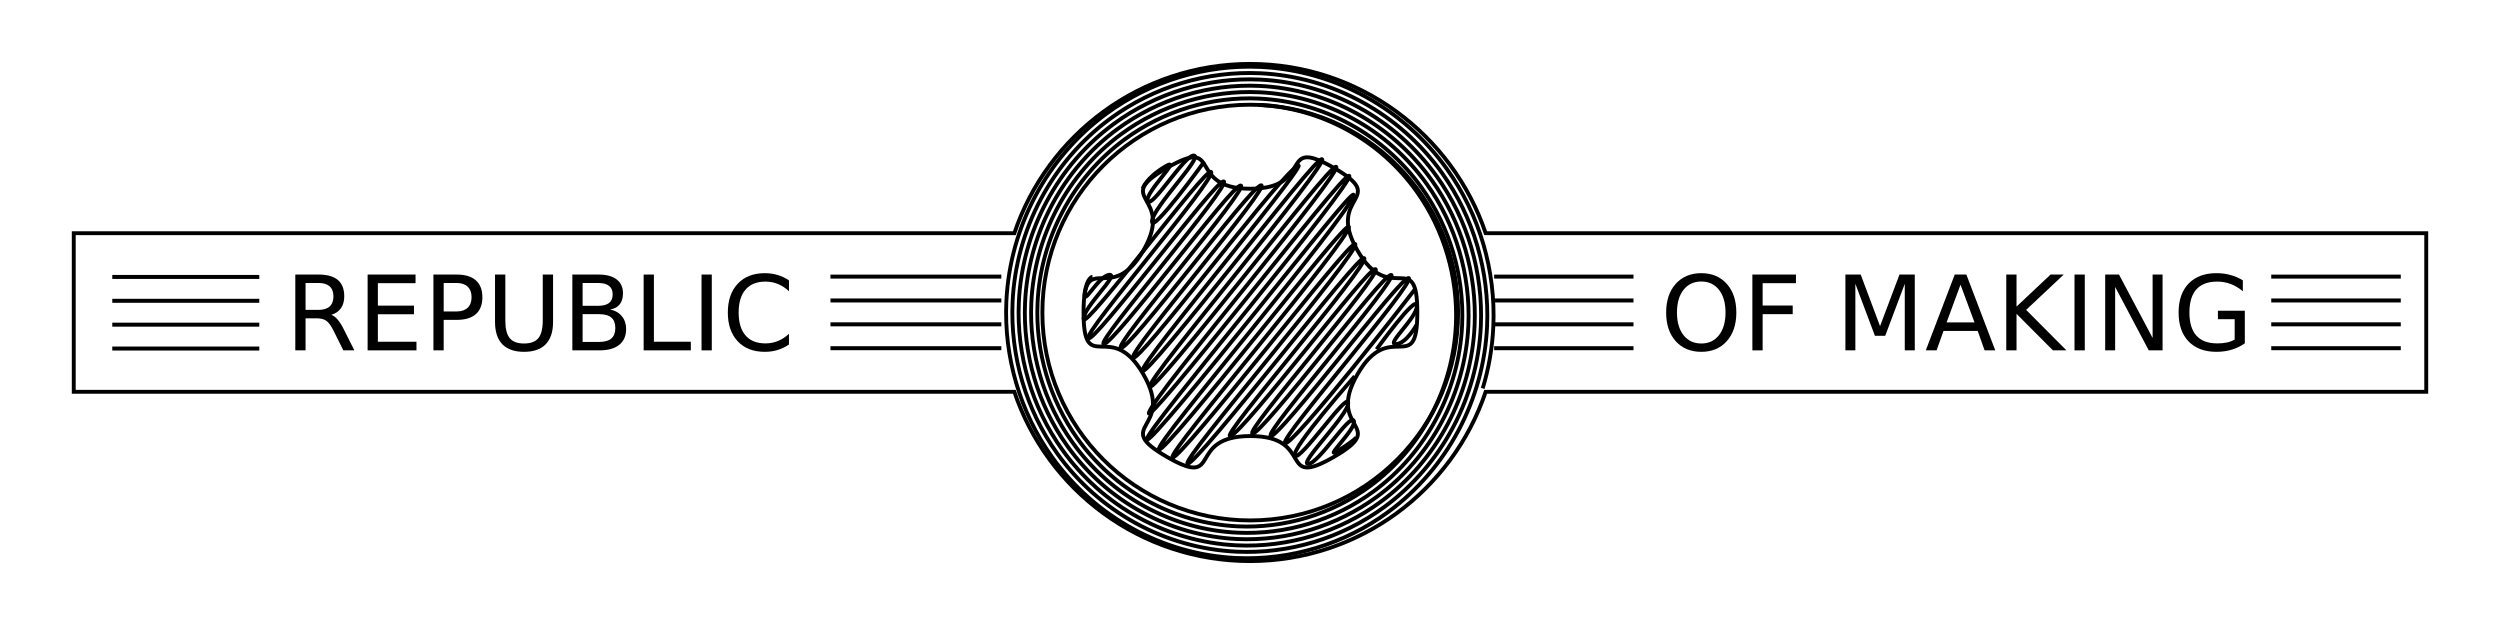 <?xml version="1.0" encoding="UTF-8" standalone="no"?>
<!-- Created with Inkscape (http://www.inkscape.org/) -->

<svg
   xmlns:dc="http://purl.org/dc/elements/1.1/"
   xmlns:cc="http://creativecommons.org/ns#"
   xmlns:rdf="http://www.w3.org/1999/02/22-rdf-syntax-ns#"
   xmlns:svg="http://www.w3.org/2000/svg"
   xmlns="http://www.w3.org/2000/svg"
   xmlns:sodipodi="http://sodipodi.sourceforge.net/DTD/sodipodi-0.dtd"
   xmlns:inkscape="http://www.inkscape.org/namespaces/inkscape"
   width="3200"
   height="800"
   id="svg2"
   version="1.1"
   inkscape:version="0.48.3.1 r9886"
   sodipodi:docname="eggbot-001.svg">
  <sodipodi:namedview
     id="base"
     pagecolor="#ffffff"
     bordercolor="#666666"
     borderopacity="1.0"
     inkscape:pageopacity="0.0"
     inkscape:pageshadow="2"
     inkscape:zoom="0.43301986"
     inkscape:cx="1268.4144"
     inkscape:cy="405.65197"
     inkscape:document-units="px"
     inkscape:current-layer="layer1"
     showgrid="false"
     inkscape:window-width="1600"
     inkscape:window-height="849"
     inkscape:window-x="0"
     inkscape:window-y="26"
     inkscape:window-maximized="1" />
  <defs
     id="defs4">
    <inkscape:path-effect
       effect="sketch"
       id="path-effect5557"
       is_visible="true"
       nbiter_approxstrokes="1"
       strokelength="500"
       strokelength_rdm="0.3;1"
       strokeoverlap="0.3"
       strokeoverlap_rdm="0.3;1"
       ends_tolerance="0.1;1"
       parallel_offset="5;1"
       tremble_size="5;1"
       tremble_frequency="1"
       nbtangents="5"
       tgt_places_rdmness="1;1"
       tgtscale="10"
       tgtlength="100"
       tgtlength_rdm="0.3;1" />
    <inkscape:path-effect
       effect="rough_hatches"
       id="path-effect5362"
       is_visible="true"
       direction="1595.312,-384.219 , 1.632,48.989"
       dist_rdm="0;1"
       growth="0"
       do_bend="true"
       bender="1595.312,-379.219 , 5,0"
       bottom_edge_variation="0;1"
       top_edge_variation="0;1"
       bottom_tgt_variation="0;1"
       top_tgt_variation="0;1"
       scale_bf="2"
       scale_bb="2"
       scale_tf="2"
       scale_tb="2"
       top_smth_variation="0;1"
       bottom_smth_variation="0;1"
       fat_output="false"
       stroke_width_top="1"
       stroke_width_bottom="1"
       front_thickness="1"
       back_thickness="0.25" />
    <inkscape:path-effect
       back_thickness="0.25"
       front_thickness="1"
       stroke_width_bottom="1"
       stroke_width_top="1"
       fat_output="false"
       bottom_smth_variation="0;1"
       top_smth_variation="0;1"
       scale_tb="2"
       scale_tf="2"
       scale_bb="2"
       scale_bf="2"
       top_tgt_variation="0;1"
       bottom_tgt_variation="0;1"
       top_edge_variation="0;1"
       bottom_edge_variation="0;1"
       bender="1581.818,-375.758 , 5,0"
       do_bend="true"
       growth="0"
       dist_rdm="0;1"
       direction="1581.818,-380.758 , 29.744,23.954"
       is_visible="true"
       id="path-effect5019"
       effect="rough_hatches" />
    <inkscape:path-effect
       back_thickness="0.25"
       front_thickness="1"
       stroke_width_bottom="1"
       stroke_width_top="1"
       fat_output="false"
       bottom_smth_variation="0;1"
       top_smth_variation="0;1"
       scale_tb="2"
       scale_tf="2"
       scale_bb="2"
       scale_bf="2"
       top_tgt_variation="0;1"
       bottom_tgt_variation="0;1"
       top_edge_variation="0;1"
       bottom_edge_variation="0;1"
       bender="1581.818,-375.758 , 5,0"
       do_bend="true"
       growth="0"
       dist_rdm="0;1"
       direction="1581.818,-380.758 , 39.06,35.133"
       is_visible="true"
       id="path-effect5019-1"
       effect="rough_hatches" />
    <inkscape:path-effect
       effect="sketch"
       id="path-effect5557-4"
       is_visible="true"
       nbiter_approxstrokes="1"
       strokelength="500"
       strokelength_rdm="0.3;1"
       strokeoverlap="0.3"
       strokeoverlap_rdm="0.3;1"
       ends_tolerance="0.1;1"
       parallel_offset="5;1"
       tremble_size="5;1"
       tremble_frequency="1"
       nbtangents="5"
       tgt_places_rdmness="1;1"
       tgtscale="10"
       tgtlength="100"
       tgtlength_rdm="0.3;1" />
  </defs>
  <g
     transform="translate(0,-252.362)"
     id="layer1"
     inkscape:groupmode="layer"
     inkscape:label="Layer 1">
    <path
       id="path4661"
       transform="translate(0,252.362)"
       d="M 1600 81.812 C 1459.759 81.812 1340.707 172.537 1298.344 298.5 L 94.406 298.5 L 94.406 501.5 L 1298.344 501.5 C 1340.707 627.463 1459.759 718.188 1600 718.188 C 1740.241 718.188 1859.293 627.463 1901.656 501.5 L 3105.594 501.5 L 3105.594 298.5 L 1901.656 298.5 C 1859.293 172.537 1740.241 81.812 1600 81.812 z "
       style="fill:none;stroke:#000000;stroke-width:5;stroke-miterlimit:4;stroke-opacity:1;stroke-dasharray:none" />
    <path
       transform="matrix(1.315,0,0,1.315,-479.539,1146.352)"
       d="m 1686.06,-315.574 c -31.814,55.103 32.081,48.679 -23.022,80.493 -55.103,31.814 -17.592,-20.309 -81.22,-20.309 -63.627,0 -26.117,52.123 -81.22,20.309 -55.103,-31.814 8.792,-25.39 -23.022,-80.493 -31.814,-55.103 -58.198,3.444 -58.198,-60.184 0,-63.627 26.384,-5.081 58.198,-60.184 31.814,-55.103 -32.081,-48.679 23.022,-80.493 55.103,-31.814 17.592,20.309 81.22,20.309 63.627,10e-6 26.117,-52.123 81.22,-20.309 55.103,31.814 -8.792,25.39 23.022,80.493 31.814,55.103 58.198,-3.444 58.198,60.184 0,63.627 -26.384,5.081 -58.198,60.184 z"
       inkscape:randomized="0"
       inkscape:rounded="0.76"
       inkscape:flatsided="false"
       sodipodi:arg2="1.0471976"
       sodipodi:arg1="0.52359878"
       sodipodi:r2="162.43924"
       sodipodi:r1="120.36748"
       sodipodi:cy="-375.75757"
       sodipodi:cx="1581.8182"
       sodipodi:sides="6"
       id="path4746"
       style="color:#000000;fill:none;stroke:#000000;stroke-width:3.803;stroke-linecap:butt;stroke-linejoin:miter;stroke-miterlimit:4;stroke-opacity:1;stroke-dasharray:none;stroke-dashoffset:0;marker:none;visibility:visible;display:inline;overflow:visible;enable-background:accumulate"
       sodipodi:type="star" />
    <path
       transform="matrix(0.981,0,0,0.981,53,181.278)"
       d="m 1848.485,480.303 c 0,149.786 -121.426,271.212 -271.212,271.212 -149.786,0 -271.212,-121.426 -271.212,-271.212 0,-149.786 121.426,-271.212 271.212,-271.212 149.786,0 271.212,121.426 271.212,271.212 z"
       sodipodi:ry="271.21213"
       sodipodi:rx="271.21213"
       sodipodi:cy="480.30304"
       sodipodi:cx="1577.2727"
       id="path4770"
       style="fill:none;stroke:#000000;stroke-width:5.098;stroke-miterlimit:4;stroke-opacity:1;stroke-dasharray:none"
       sodipodi:type="arc" />
    <g
       style="font-size:133.111px;font-style:normal;font-weight:normal;line-height:125%;letter-spacing:0px;word-spacing:0px;fill:#000000;fill-opacity:1;stroke:none;font-family:Sans"
       id="text4791">
      <path
         d="m 424.012,655.319 c 2.816,0.953 5.546,2.99 8.189,6.11 2.686,3.12 5.373,7.41 8.059,12.869 l 13.324,26.518 -14.104,0 -12.414,-24.893 c -3.207,-6.5 -6.326,-10.811 -9.359,-12.934 -2.99,-2.123 -7.085,-3.185 -12.284,-3.185 l -14.299,0 0,41.012 -13.129,0 0,-97.039 29.638,0 c 11.093,9e-5 19.369,2.318 24.828,6.955 5.46,4.636 8.189,11.634 8.189,20.994 -8e-5,6.11 -1.43,11.179 -4.29,15.209 -2.817,4.03 -6.933,6.825 -12.349,8.384 m -32.888,-40.752 0,34.448 16.509,0 c 6.326,6e-5 11.093,-1.452 14.299,-4.355 3.25,-2.946 4.875,-7.258 4.875,-12.934 -6e-5,-5.676 -1.625,-9.944 -4.875,-12.804 -3.207,-2.903 -7.973,-4.355 -14.299,-4.355 l -16.509,0"
         style=""
         id="path8891" />
      <path
         d="m 470.549,603.778 61.356,0 0,11.049 -48.227,0 0,28.728 46.212,0 0,11.049 -46.212,0 0,35.163 49.397,0 0,11.049 -62.526,0 0,-97.039"
         style=""
         id="path8893" />
      <path
         d="m 567.913,614.567 0,36.463 16.509,0 c 6.11,5e-5 10.833,-1.582 14.169,-4.745 3.336,-3.163 5.005,-7.669 5.005,-13.519 -6e-5,-5.806 -1.668,-10.291 -5.005,-13.454 -3.337,-3.163 -8.06,-4.745 -14.169,-4.745 l -16.509,0 m -13.129,-10.789 29.638,0 c 10.876,9e-5 19.087,2.47 24.633,7.41 5.59,4.896 8.384,12.089 8.384,21.579 -8e-5,9.576 -2.795,16.812 -8.384,21.709 -5.546,4.896 -13.757,7.345 -24.633,7.345 l -16.509,0 0,38.997 -13.129,0 0,-97.039"
         style=""
         id="path8895" />
      <path
         d="m 633.623,603.778 13.194,0 0,58.951 c -2e-5,10.399 1.885,17.896 5.655,22.489 3.77,4.55 9.879,6.825 18.329,6.825 8.406,0 14.494,-2.275 18.264,-6.825 3.77,-4.593 5.655,-12.089 5.655,-22.489 l 0,-58.951 13.194,0 0,60.576 c -9e-5,12.653 -3.142,22.207 -9.424,28.663 -6.24,6.456 -15.469,9.684 -27.688,9.684 -12.263,0 -21.535,-3.228 -27.818,-9.684 -6.24,-6.456 -9.359,-16.011 -9.359,-28.663 l 0,-60.576"
         style=""
         id="path8897" />
      <path
         d="m 745.741,654.475 0,35.553 21.059,0 c 7.063,10e-6 12.284,-1.452 15.664,-4.355 3.423,-2.946 5.135,-7.431 5.135,-13.454 -7e-5,-6.066 -1.712,-10.529 -5.135,-13.389 -3.38,-2.903 -8.601,-4.355 -15.664,-4.355 l -21.059,0 m 0,-39.907 0,29.248 19.434,0 c 6.413,5e-5 11.179,-1.192 14.299,-3.575 3.163,-2.426 4.745,-6.11 4.745,-11.049 -6e-5,-4.896 -1.582,-8.558 -4.745,-10.984 -3.12,-2.426 -7.886,-3.64 -14.299,-3.64 l -19.434,0 m -13.129,-10.789 33.538,0 c 10.009,9e-5 17.722,2.08 23.138,6.24 5.416,4.16 8.124,10.074 8.124,17.744 -7e-5,5.936 -1.387,10.659 -4.16,14.169 -2.773,3.51 -6.846,5.698 -12.219,6.565 6.456,1.387 11.461,4.29 15.014,8.709 3.596,4.376 5.395,9.858 5.395,16.444 -8e-5,8.666 -2.947,15.361 -8.839,20.084 -5.893,4.723 -14.277,7.085 -25.153,7.085 l -34.838,0 0,-97.039"
         style=""
         id="path8899" />
      <path
         d="m 823.866,603.778 13.129,0 0,85.989 47.252,0 0,11.049 -60.381,0 0,-97.039"
         style=""
         id="path8901" />
      <path
         d="m 897.961,603.778 13.129,0 0,97.039 -13.129,0 0,-97.039"
         style=""
         id="path8903" />
      <path
         d="m 1009.884,611.252 0,13.844 c -4.42,-4.116 -9.143,-7.193 -14.169,-9.229 -4.983,-2.036 -10.291,-3.055 -15.924,-3.055 -11.093,9e-5 -19.585,3.402 -25.478,10.204 -5.893,6.76 -8.839,16.552 -8.839,29.378 -2e-5,12.783 2.946,22.575 8.839,29.378 5.893,6.76 14.386,10.139 25.478,10.139 5.633,10e-6 10.941,-1.018 15.924,-3.055 5.026,-2.037 9.749,-5.113 14.169,-9.229 l 0,13.714 c -4.593,3.12 -9.468,5.46 -14.624,7.02 -5.113,1.56 -10.529,2.34 -16.249,2.34 -14.689,0 -26.258,-4.485 -34.708,-13.454 -8.449,-9.013 -12.674,-21.297 -12.674,-36.853 -10e-6,-15.599 4.225,-27.883 12.674,-36.853 8.449,-9.013 20.019,-13.519 34.708,-13.519 5.806,1e-4 11.266,0.78 16.379,2.34 5.156,1.517 9.988,3.813 14.494,6.89"
         style=""
         id="path8905" />
    </g>
    <g
       style="font-size:133.111px;font-style:normal;font-weight:normal;line-height:125%;letter-spacing:0px;word-spacing:0px;fill:#000000;fill-opacity:1;stroke:none;font-family:Sans"
       id="text4795">
      <path
         d="m 2177.662,612.682 c -9.533,9e-5 -17.116,3.553 -22.748,10.659 -5.59,7.106 -8.384,16.791 -8.384,29.053 0,12.219 2.795,21.882 8.384,28.988 5.633,7.106 13.216,10.659 22.748,10.659 9.533,0 17.072,-3.553 22.619,-10.659 5.59,-7.106 8.384,-16.769 8.384,-28.988 -10e-5,-12.262 -2.795,-21.947 -8.384,-29.053 -5.546,-7.106 -13.086,-10.659 -22.619,-10.659 m 0,-10.659 c 13.606,1e-4 24.482,4.571 32.628,13.714 8.146,9.099 12.219,21.319 12.219,36.658 -1e-4,15.296 -4.073,27.515 -12.219,36.658 -8.146,9.099 -19.022,13.649 -32.628,13.649 -13.649,0 -24.568,-4.55 -32.758,-13.649 -8.146,-9.099 -12.219,-21.319 -12.219,-36.658 0,-15.339 4.073,-27.558 12.219,-36.658 8.189,-9.143 19.109,-13.714 32.758,-13.714"
         style=""
         id="path8874" />
      <path
         d="m 2243.047,603.778 55.766,0 0,11.049 -42.637,0 0,28.598 38.477,0 0,11.049 -38.477,0 0,46.342 -13.129,0 0,-97.039"
         style=""
         id="path8876" />
      <path
         d="m 2362.12,603.778 19.564,0 24.763,66.036 24.893,-66.036 19.564,0 0,97.039 -12.804,0 0,-85.209 -25.023,66.556 -13.194,0 -25.023,-66.556 0,85.209 -12.739,0 0,-97.039"
         style=""
         id="path8878" />
      <path
         d="m 2509.465,616.712 -17.809,48.292 35.683,0 -17.874,-48.292 m -7.41,-12.934 14.884,0 36.983,97.039 -13.649,0 -8.839,-24.893 -43.742,0 -8.839,24.893 -13.844,0 37.048,-97.039"
         style=""
         id="path8880" />
      <path
         d="m 2568.026,603.778 13.129,0 0,41.012 43.547,-41.012 16.899,0 -48.162,45.237 51.607,51.802 -17.289,0 -46.602,-46.732 0,46.732 -13.129,0 0,-97.039"
         style=""
         id="path8882" />
      <path
         d="m 2655.38,603.778 13.129,0 0,97.039 -13.129,0 0,-97.039"
         style=""
         id="path8884" />
      <path
         d="m 2694.638,603.778 17.679,0 43.027,81.18 0,-81.18 12.739,0 0,97.039 -17.679,0 -43.027,-81.18 0,81.18 -12.739,0 0,-97.039"
         style=""
         id="path8886" />
      <path
         d="m 2860.377,686.972 0,-26.063 -21.449,0 0,-10.789 34.448,0 0,41.662 c -5.07,3.596 -10.659,6.326 -16.769,8.189 -6.11,1.82 -12.631,2.73 -19.564,2.73 -15.166,0 -27.038,-4.42 -35.618,-13.259 -8.536,-8.883 -12.804,-21.232 -12.804,-37.048 0,-15.859 4.268,-28.208 12.804,-37.048 8.579,-8.883 20.452,-13.324 35.618,-13.324 6.326,1e-4 12.328,0.78 18.004,2.34 5.72,1.56 10.984,3.857 15.794,6.89 l 0,13.974 c -4.853,-4.116 -10.009,-7.214 -15.469,-9.294 -5.46,-2.08 -11.201,-3.12 -17.224,-3.12 -11.873,9e-5 -20.799,3.315 -26.778,9.944 -5.936,6.63 -8.904,16.509 -8.904,29.638 0,13.086 2.968,22.944 8.904,29.573 5.98,6.63 14.906,9.944 26.778,9.944 4.636,10e-6 8.774,-0.39 12.414,-1.17 3.64,-0.823 6.911,-2.08 9.814,-3.77"
         style=""
         id="path8888" />
    </g>
    <g
       transform="matrix(0.9,0,0,1.025,-2.188,-15.263)"
       id="g4868">
      <path
         style="fill:none;stroke:#000000;stroke-width:5;stroke-linecap:butt;stroke-linejoin:miter;stroke-miterlimit:4;stroke-opacity:1;stroke-dasharray:none"
         d="m 162.121,606.908 c 206.061,0 209.091,0 209.091,0"
         id="path4812"
         inkscape:connector-curvature="0" />
      <path
         style="fill:none;stroke:#000000;stroke-width:5;stroke-linecap:butt;stroke-linejoin:miter;stroke-miterlimit:4;stroke-opacity:1;stroke-dasharray:none"
         d="m 162.121,636.706 c 206.061,0 209.091,0 209.091,0"
         id="path4812-7"
         inkscape:connector-curvature="0" />
      <path
         style="fill:none;stroke:#000000;stroke-width:5;stroke-linecap:butt;stroke-linejoin:miter;stroke-miterlimit:4;stroke-opacity:1;stroke-dasharray:none"
         d="m 162.121,696.302 c 206.061,0 209.091,0 209.091,0"
         id="path4812-7-0"
         inkscape:connector-curvature="0" />
      <path
         style="fill:none;stroke:#000000;stroke-width:5;stroke-linecap:butt;stroke-linejoin:miter;stroke-miterlimit:4;stroke-opacity:1;stroke-dasharray:none"
         d="m 162.121,666.504 c 206.061,0 209.091,0 209.091,0"
         id="path4812-7-0-9"
         inkscape:connector-curvature="0" />
    </g>
    <g
       transform="matrix(1.046,0,0,1.025,893.414,-15.63)"
       id="g4868-4">
      <path
         style="fill:none;stroke:#000000;stroke-width:5;stroke-linecap:butt;stroke-linejoin:miter;stroke-miterlimit:4;stroke-opacity:1;stroke-dasharray:none"
         d="m 162.121,606.908 c 206.061,0 209.091,0 209.091,0"
         id="path4812-8"
         inkscape:connector-curvature="0" />
      <path
         style="fill:none;stroke:#000000;stroke-width:5;stroke-linecap:butt;stroke-linejoin:miter;stroke-miterlimit:4;stroke-opacity:1;stroke-dasharray:none"
         d="m 162.121,636.706 c 206.061,0 209.091,0 209.091,0"
         id="path4812-7-6"
         inkscape:connector-curvature="0" />
      <path
         style="fill:none;stroke:#000000;stroke-width:5;stroke-linecap:butt;stroke-linejoin:miter;stroke-miterlimit:4;stroke-opacity:1;stroke-dasharray:none"
         d="m 162.121,696.302 c 206.061,0 209.091,0 209.091,0"
         id="path4812-7-0-0"
         inkscape:connector-curvature="0" />
      <path
         style="fill:none;stroke:#000000;stroke-width:5;stroke-linecap:butt;stroke-linejoin:miter;stroke-miterlimit:4;stroke-opacity:1;stroke-dasharray:none"
         d="m 162.121,666.504 c 206.061,0 209.091,0 209.091,0"
         id="path4812-7-0-9-3"
         inkscape:connector-curvature="0" />
    </g>
    <g
       transform="matrix(0.853,0,0,1.025,1774.223,-15.63)"
       id="g4868-4-6">
      <path
         style="fill:none;stroke:#000000;stroke-width:5;stroke-linecap:butt;stroke-linejoin:miter;stroke-miterlimit:4;stroke-opacity:1;stroke-dasharray:none"
         d="m 162.121,606.908 c 206.061,0 209.091,0 209.091,0"
         id="path4812-8-4"
         inkscape:connector-curvature="0" />
      <path
         style="fill:none;stroke:#000000;stroke-width:5;stroke-linecap:butt;stroke-linejoin:miter;stroke-miterlimit:4;stroke-opacity:1;stroke-dasharray:none"
         d="m 162.121,636.706 c 206.061,0 209.091,0 209.091,0"
         id="path4812-7-6-2"
         inkscape:connector-curvature="0" />
      <path
         style="fill:none;stroke:#000000;stroke-width:5;stroke-linecap:butt;stroke-linejoin:miter;stroke-miterlimit:4;stroke-opacity:1;stroke-dasharray:none"
         d="m 162.121,696.302 c 206.061,0 209.091,0 209.091,0"
         id="path4812-7-0-0-5"
         inkscape:connector-curvature="0" />
      <path
         style="fill:none;stroke:#000000;stroke-width:5;stroke-linecap:butt;stroke-linejoin:miter;stroke-miterlimit:4;stroke-opacity:1;stroke-dasharray:none"
         d="m 162.121,666.504 c 206.061,0 209.091,0 209.091,0"
         id="path4812-7-0-9-3-1"
         inkscape:connector-curvature="0" />
    </g>
    <g
       transform="matrix(0.793,0,0,1.025,2778.633,-15.63)"
       id="g4868-4-6-6">
      <path
         style="fill:none;stroke:#000000;stroke-width:5;stroke-linecap:butt;stroke-linejoin:miter;stroke-miterlimit:4;stroke-opacity:1;stroke-dasharray:none"
         d="m 162.121,606.908 c 206.061,0 209.091,0 209.091,0"
         id="path4812-8-4-0"
         inkscape:connector-curvature="0" />
      <path
         style="fill:none;stroke:#000000;stroke-width:5;stroke-linecap:butt;stroke-linejoin:miter;stroke-miterlimit:4;stroke-opacity:1;stroke-dasharray:none"
         d="m 162.121,636.706 c 206.061,0 209.091,0 209.091,0"
         id="path4812-7-6-2-1"
         inkscape:connector-curvature="0" />
      <path
         style="fill:none;stroke:#000000;stroke-width:5;stroke-linecap:butt;stroke-linejoin:miter;stroke-miterlimit:4;stroke-opacity:1;stroke-dasharray:none"
         d="m 162.121,696.302 c 206.061,0 209.091,0 209.091,0"
         id="path4812-7-0-0-5-2"
         inkscape:connector-curvature="0" />
      <path
         style="fill:none;stroke:#000000;stroke-width:5;stroke-linecap:butt;stroke-linejoin:miter;stroke-miterlimit:4;stroke-opacity:1;stroke-dasharray:none"
         d="m 162.121,666.504 c 206.061,0 209.091,0 209.091,0"
         id="path4812-7-0-9-3-1-7"
         inkscape:connector-curvature="0" />
    </g>
    <path
       inkscape:path-effect="#path-effect5019"
       transform="matrix(1.315,0,0,1.315,-479.836,1142.95)"
       d="m 1685.142,-252.805 c 0,0 6.116,-1.467 -15.46,12.881 -10.788,7.174 -6.566,2.03 -0.139,-5.812 6.427,-7.842 15.047,-18.382 13.1,-21.999 -1.947,-3.618 -10.458,6.803 -19.777,18.18 -9.32,11.377 -19.454,23.711 -24.53,23.922 -5.076,0.21 4.849,-11.864 15.926,-25.39 11.077,-13.525 23.3,-28.502 22.957,-34.095 -0.343,-5.594 -12.189,8.947 -24.53,24.035 -12.341,15.088 -25.18,30.724 -27.292,27.323 -2.111,-3.401 12.498,-22.703 27.561,-41.155 15.063,-18.452 30.587,-36.053 30.587,-36.053 m 60.033,-49.919 c 0,0 -9.76,18.15 -19.928,18.596 -5.084,0.223 0.107,-6.192 6.529,-14.146 6.422,-7.954 14.072,-17.446 13.942,-23.377 -0.13,-5.93 -9.922,4.721 -19.711,16.855 -9.789,12.134 -19.584,25.751 -19.584,25.751 m 37.858,-59.116 c 0,0 -7.485,9.711 -18.853,24.2 -11.368,14.49 -26.629,33.758 -42.141,52.874 -15.512,19.116 -31.276,38.078 -43.537,51.957 -12.261,13.878 -21.008,22.672 -22.458,21.45 -1.45,-1.222 5.854,-11.624 17.473,-26.602 11.619,-14.978 27.544,-34.533 43.376,-54.061 15.832,-19.529 31.572,-39.031 42.929,-53.904 11.357,-14.873 18.341,-25.118 16.702,-26.131 -1.639,-1.013 -10.265,8.224 -22.453,22.613 -12.188,14.389 -27.95,33.931 -43.831,53.531 -15.881,19.599 -31.881,39.255 -44.424,53.872 -12.543,14.617 -21.619,24.195 -23.614,23.638 -1.996,-0.557 4.98,-10.567 16.378,-25.285 11.397,-14.718 27.206,-34.144 42.913,-53.532 15.708,-19.389 31.314,-38.74 42.42,-53.31 11.105,-14.569 17.719,-24.357 15.476,-24.617 -2.243,-0.26 -11.103,9.272 -23.329,23.712 -12.226,14.441 -27.829,33.791 -43.524,53.167 -15.695,19.376 -31.482,38.777 -43.961,53.321 -12.479,14.544 -21.64,24.231 -24.048,24.177 -2.408,-0.054 4.354,-9.805 15.705,-24.469 11.351,-14.664 27.279,-34.241 43.24,-53.947 15.96,-19.706 31.952,-39.541 43.543,-54.721 11.591,-15.18 18.79,-25.705 17.208,-26.791 -1.582,-1.086 -10.324,8.307 -22.791,23.06 -12.467,14.753 -28.672,34.866 -45.149,55.219 -16.477,20.353 -33.227,40.946 -46.659,56.66 -13.432,15.714 -23.535,26.548 -26.671,27.384 -3.136,0.835 3.841,-9.172 15.942,-24.751 12.101,-15.579 29.312,-36.729 46.679,-58.178 17.367,-21.449 34.89,-43.198 47.75,-59.974 12.86,-16.776 21.069,-28.579 19.864,-30.138 -1.205,-1.559 -11.896,10.292 -27.46,28.912 -15.564,18.62 -36.022,44.009 -56.707,69.527 -20.685,25.518 -41.598,51.165 -57.87,70.3 -16.272,19.135 -27.884,31.76 -29.902,31.232 -2.018,-0.527 7.576,-13.681 22.956,-33.231 15.381,-19.55 36.531,-45.496 57.688,-71.607 21.157,-26.111 42.319,-52.388 57.922,-72.6 15.603,-20.212 25.662,-34.358 24.688,-36.209 -0.974,-1.851 -11.985,10.424 -28.147,29.822 -16.162,19.398 -37.496,45.918 -59.061,72.556 -21.565,26.638 -43.359,53.394 -60.218,73.264 -16.858,19.87 -28.758,32.854 -30.466,31.947 -1.707,-0.907 8.465,-14.775 24.559,-35.218 16.094,-20.443 38.091,-47.462 60.104,-74.671 22.012,-27.208 44.039,-54.606 60.403,-75.808 16.363,-21.201 27.081,-36.207 26.559,-38.629 -0.522,-2.423 -11.753,10.16 -28.5,30.333 -16.747,20.173 -39.035,47.935 -61.609,75.87 -22.575,27.935 -45.438,56.043 -63.088,76.907 -17.65,20.864 -30.063,34.485 -31.662,33.445 -1.599,-1.04 9.18,-15.661 26.259,-37.339 17.079,-21.678 40.439,-50.413 64.069,-79.681 23.631,-29.268 47.531,-59.068 65.925,-82.877 18.394,-23.809 31.298,-41.626 33.051,-46.928 1.753,-5.301 -9.393,7.235 -27.283,28.931 -17.89,21.696 -42.558,52.551 -67.801,83.888 -25.243,31.337 -51.061,63.155 -70.927,86.776 -19.865,23.621 -33.746,39.046 -35.01,37.595 -1.264,-1.45 11.014,-17.918 29.92,-41.88 18.906,-23.962 44.415,-55.418 69.717,-86.846 25.302,-31.428 50.395,-62.829 68.757,-86.679 18.361,-23.85 30.014,-40.151 28.534,-41.378 -1.481,-1.228 -14.62,13.857 -33.512,36.848 -18.892,22.991 -43.566,53.889 -68.016,84.289 -24.45,30.399 -48.674,60.3 -66.361,81.296 -17.687,20.996 -28.805,33.088 -26.997,27.87 1.808,-5.218 14.705,-22.519 32.815,-45.597 18.11,-23.078 41.416,-51.934 64.148,-80.262 22.732,-28.328 44.892,-56.128 60.927,-77.095 16.035,-20.967 25.963,-35.1 24.297,-36.095 -1.666,-0.995 -13.466,12.409 -30.375,32.941 -16.908,20.532 -38.947,48.192 -61.017,75.711 -22.07,27.519 -44.169,54.897 -60.959,74.865 -16.79,19.967 -28.247,32.524 -28.971,30.4 -0.724,-2.124 10.005,-16.809 26.296,-37.694 16.291,-20.885 38.127,-47.97 59.697,-74.894 21.57,-26.924 42.876,-53.686 58.314,-73.926 15.439,-20.24 25.028,-33.958 23.235,-34.792 -1.794,-0.834 -13.183,12.061 -29.414,31.762 -16.231,19.702 -37.324,46.21 -58.457,72.605 -21.134,26.394 -42.307,52.674 -58.48,71.917 -16.173,19.243 -27.323,31.451 -28.354,29.7 -1.031,-1.75 9.731,-16.506 25.897,-37.279 16.167,-20.773 37.72,-47.565 58.371,-73.389 20.651,-25.824 40.403,-50.679 53.181,-67.581 12.778,-16.902 18.606,-25.849 11.419,-19.856 -7.187,5.993 -20.218,20.929 -35.88,39.871 -15.662,18.942 -33.964,41.892 -51.613,63.912 -17.649,22.02 -34.643,43.112 -47.557,58.339 -12.915,15.227 -21.737,24.589 -23.024,23.152 -1.286,-1.438 6.634,-12.717 19.011,-28.808 12.377,-16.091 29.199,-36.994 45.765,-57.677 16.566,-20.684 32.877,-41.148 44.356,-56.364 11.479,-15.215 18.139,-25.181 15.439,-24.868 -2.7,0.314 -12.053,10.582 -24.725,25.754 -12.672,15.172 -28.675,35.246 -44.633,55.171 -15.958,19.925 -31.871,39.701 -44.243,54.275 -12.372,14.574 -21.192,23.947 -22.93,23.066 -1.738,-0.881 5.348,-11.145 16.764,-26.059 11.415,-14.914 27.15,-34.478 42.747,-53.959 15.597,-19.481 31.056,-38.88 42.033,-53.463 10.977,-14.583 17.482,-24.352 15.205,-24.572 -2.277,-0.22 -11.065,9.336 -23.163,23.789 -12.098,14.453 -27.517,33.802 -43.019,53.168 -15.502,19.366 -31.089,38.749 -43.409,53.267 -12.32,14.519 -21.363,24.174 -23.743,24.086 -2.38,-0.088 4.278,-9.826 15.443,-24.433 11.164,-14.607 26.825,-34.082 42.483,-53.645 15.659,-19.563 31.316,-39.215 42.587,-54.174 11.271,-14.959 18.167,-25.225 16.343,-26.018 -1.824,-0.793 -10.607,8.763 -22.876,23.439 -12.269,14.676 -28.035,34.473 -43.789,54.163 -15.754,19.689 -31.496,39.271 -43.591,53.518 -12.095,14.246 -20.533,23.157 -21.648,21.504 -1.115,-1.653 6.201,-12.215 17.675,-27.224 11.474,-15.008 27.098,-34.463 42.637,-53.9 15.539,-19.437 30.994,-38.857 42.236,-53.796 11.242,-14.939 18.281,-25.398 17.027,-26.914 -1.254,-1.515 -9.508,7.384 -21.241,21.408 -11.733,14.024 -26.958,33.172 -42.118,52.155 -15.161,18.983 -30.258,37.799 -41.616,51.159 -11.358,13.36 -18.966,21.264 -19.126,18.422 -0.32,-5.685 8.604,-16.765 16.236,-26.264 7.632,-9.499 13.976,-17.417 8.559,-16.776 -10.834,1.281 -26.082,32.481 -23.77,17.398 2.312,-15.083 7.533,-15.495 7.533,-15.495 m 108.727,-112.001 c 0,0 -12.859,17.836 -25.671,33.988 -12.812,16.152 -25.563,30.619 -25.104,23.881 0.459,-6.738 13.01,-22.529 24.254,-36.73 11.244,-14.2 21.189,-26.81 16.581,-27.184 -4.609,-0.374 -14.833,12.586 -24.428,24.708 -9.595,12.122 -18.557,23.406 -20.502,19.68 -1.946,-3.726 6.901,-14.882 13.9,-23.729 6.999,-8.847 12.161,-15.386 2.906,-9.879 -18.509,11.015 -21.741,21.281 -21.741,21.281"
       inkscape:randomized="0"
       inkscape:rounded="0.76"
       inkscape:flatsided="false"
       sodipodi:arg2="1.0471976"
       sodipodi:arg1="0.52359878"
       sodipodi:r2="162.43924"
       sodipodi:r1="120.36748"
       sodipodi:cy="-375.75757"
       sodipodi:cx="1581.8182"
       sodipodi:sides="6"
       id="path4746-1"
       style="color:#000000;fill:none;stroke:#000000;stroke-width:3.803;stroke-linecap:butt;stroke-linejoin:miter;stroke-miterlimit:4;stroke-opacity:1;stroke-dasharray:none;stroke-dashoffset:0;marker:none;visibility:visible;display:inline;overflow:visible;enable-background:accumulate"
       sodipodi:type="star" />
    <path
       transform="matrix(0.067,0,0,0.068,1554.006,664.643)"
       d="m 852.499,-4087.888 c 1196.034,54.67 2313.808,658.606 3016.569,1627.707 524.64,723.473 791.55,1616.486 750.713,2509.18 C 4564.654,1254.065 3956.124,2380.264 2979.677,3088.3 2250.741,3616.863 1350.998,3885.753 451.588,3844.576 -762.512,3788.992 -1897.136,3175.867 -2610.447,2192.073 c -532.484,-734.399 -803.354,-1640.872 -761.838,-2546.999 56.04,-1223.132 673.76,-2366.181 1664.901,-3084.767 739.861,-536.407 1653.065,-809.256 2565.908,-767.401 1232.165,56.497 2383.639,678.812 3107.5,1677.299 540.329,745.324 815.158,1665.258 772.963,2584.818 C 4682.034,1296.221 4055.125,2456.119 3049.29,3185.256 2298.503,3729.507 1371.84,4006.316 445.563,3963.782 -804.668,3906.372 -1972.991,3274.868 -2707.402,2261.686 -3255.576,1505.436 -3534.365,572.043 -3491.491,-360.95 c 57.867,-1259.264 693.966,-2436.011 1714.494,-3175.698 761.713,-552.096 1701.837,-832.865 2641.546,-789.652 1268.297,58.324 2453.469,699.017 3198.431,1726.892 556.018,767.176 838.767,1714.03 795.214,2660.456 C 4799.414,1338.378 4154.125,2531.974 3118.904,3282.211 2346.265,3842.151 1392.681,4126.88 439.538,4082.988 -846.825,4023.751 -2048.846,3373.868 -2804.358,2331.3 c -563.862,-778.102 -850.571,-1738.416 -806.34,-2698.275 59.693,-1295.396 714.171,-2505.841 1764.086,-3266.629 783.565,-567.785 1750.609,-856.473 2717.185,-811.902 1304.429,60.15 2523.299,719.222 3289.361,1776.484 571.707,789.027 862.375,1762.802 817.465,2736.094 C 4916.793,1380.535 4253.126,2607.829 3188.517,3379.166 2394.027,3954.796 1413.523,4247.444 433.513,4202.194 -888.982,4141.131 -2124.701,3472.869 -2901.313,2400.913 c -579.552,-799.953 -874.179,-1787.188 -828.59,-2773.913 61.52,-1331.528 734.376,-2575.672 1813.679,-3357.559 805.416,-583.474 1799.381,-880.081 2792.823,-834.153 1340.561,61.976 2593.129,739.427 3380.292,1826.077 587.396,810.879 885.983,1811.573 839.715,2811.732 C 5034.173,1422.691 4352.127,2683.684 3258.131,3476.122 2441.789,4067.44 1434.364,4368.007 427.489,4321.4 -931.138,4258.51 -2200.556,3571.87 -2998.269,2470.527 -3593.509,1648.722 -3896.056,634.567 -3849.109,-379.025 c 63.346,-1367.66 754.581,-2645.502 1863.271,-3448.49 827.268,-599.163 1848.152,-903.689 2868.461,-856.403 1376.693,63.803 2662.96,759.633 3471.223,1875.67 603.085,832.731 909.592,1860.345 861.966,2887.37 C 5151.552,1464.848 4451.128,2759.539 3327.744,3573.077 2489.55,4180.085 1455.206,4488.571 421.464,4440.606 -973.295,4375.89 -2276.411,3670.871 -3095.224,2540.14 c -610.93,-843.656 -921.396,-1884.731 -873.091,-2925.189 65.173,-1403.792 774.786,-2715.332 1912.864,-3539.421 849.119,-614.852 1896.924,-927.298 2944.099,-878.654 1412.825,65.629 2732.79,779.838 3562.153,1925.262 618.774,854.582 933.2,1909.117 884.217,2963.009 -18.317,394.106 -86.624,785.725 -202.76,1162.775"
       sodipodi:t0="0.83999485"
       sodipodi:argument="-26.79179"
       sodipodi:radius="4692.2368"
       sodipodi:revolution="39.312244"
       sodipodi:expansion="1"
       sodipodi:cy="-151.45752"
       sodipodi:cx="653.54968"
       id="path9054"
       style="fill:none;stroke:#000000;stroke-width:73.823;stroke-linecap:butt;stroke-linejoin:miter;stroke-miterlimit:4;stroke-opacity:1;stroke-dasharray:none"
       sodipodi:type="spiral" />
  </g>
  <eggbot
     id="eggbot2990"
     totaldeltay="0"
     totaldeltax="0"
     lastpathnc="0"
     lastpath="0"
     node="0"
     layer="0"
     serialport="/dev/ttyACM0" />
</svg>
